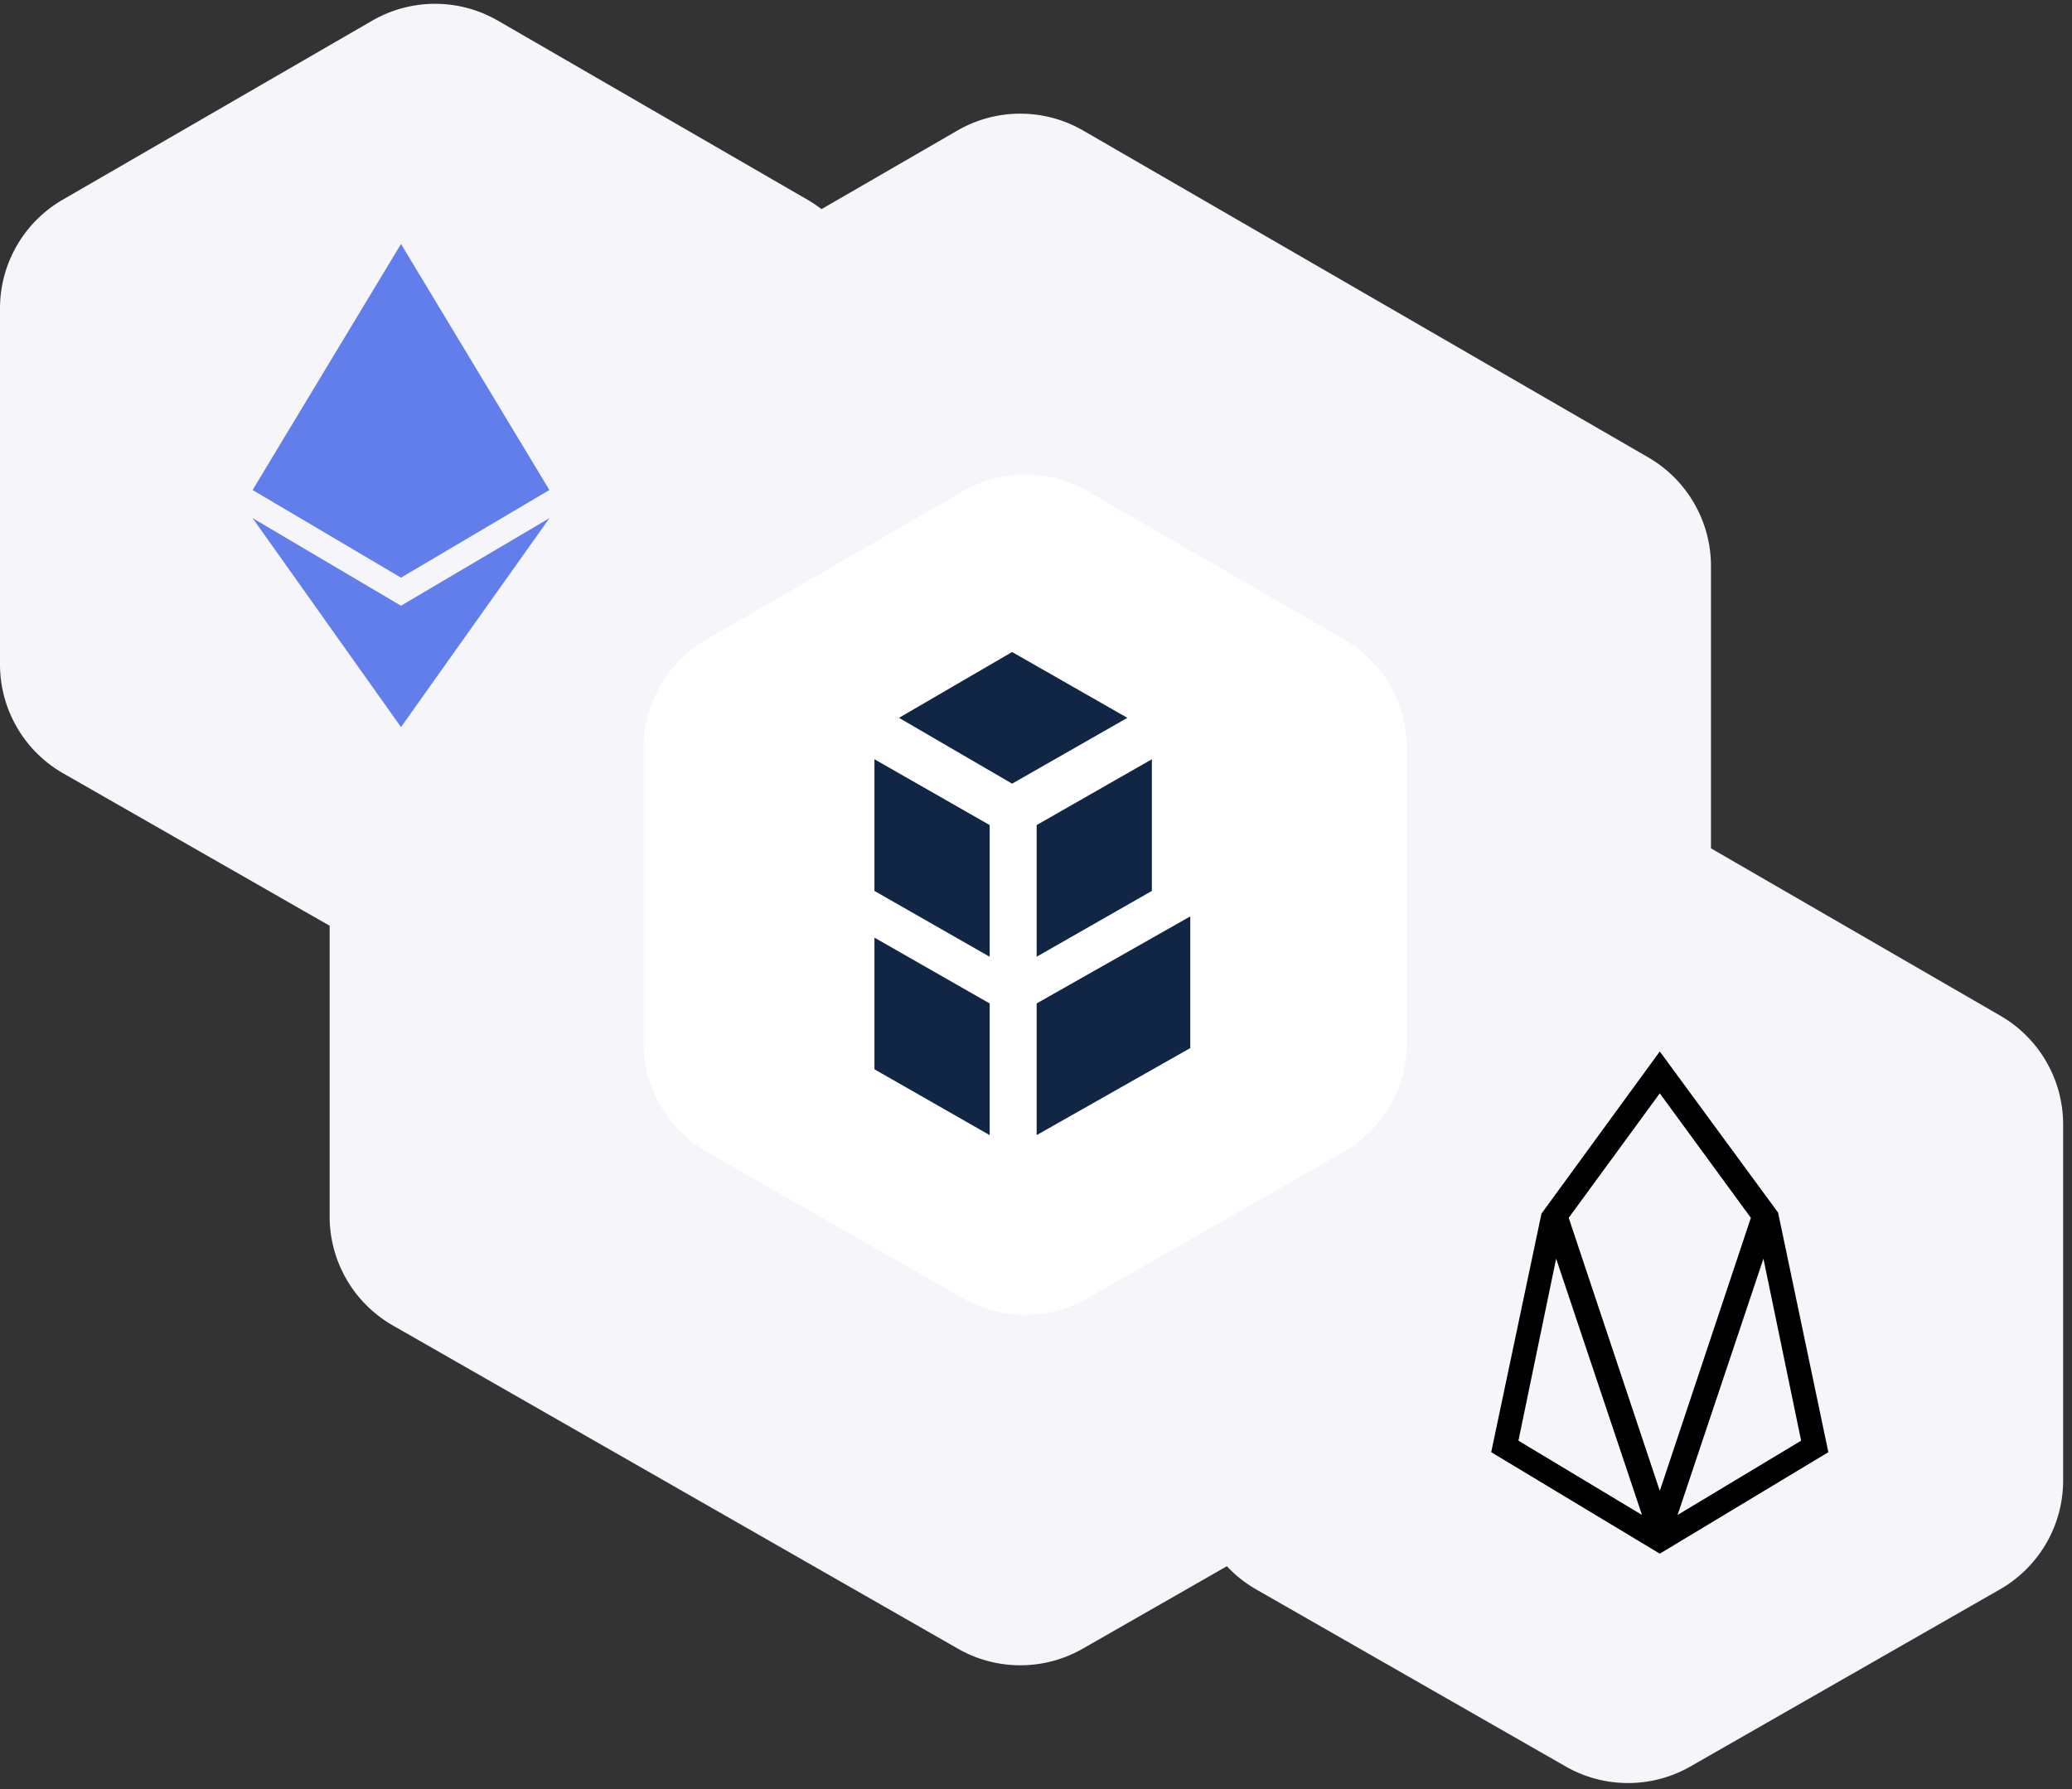 <svg xmlns="http://www.w3.org/2000/svg" width="132" height="114" viewBox="0 0 132 114">
    <rect x="0" y="0" width="132" height="114" fill="#333333" stroke="none"/>
    <g fill="none" fill-rule="evenodd">
        <path fill="#F5F5FA" fill-rule="nonzero" d="M109 54.056l18.441 10.669a8 8 0 0 1 3.994 6.924v22.684a8 8 0 0 1-4.027 6.944L107.69 112.56a8 8 0 0 1-7.945 0l-19.718-11.282A7.993 7.993 0 0 1 78.16 99.8l-9.186 5.256a8 8 0 0 1-7.946 0l-36-20.597A8 8 0 0 1 21 77.515V58.988l-16.973-9.71A8 8 0 0 1 0 42.332V19.65a8 8 0 0 1 3.994-6.924L23.71 1.318a8 8 0 0 1 8.013 0L51.44 12.725c.314.181.613.383.895.601l8.658-5.008a8 8 0 0 1 8.012 0l36 20.827A8 8 0 0 1 109 36.069v17.987z"/>
        <path fill="#627EEA" fill-rule="nonzero" d="M25.572 36.793l-.026.015-9.453-5.585 9.453-15.677 9.453 15.677-9.427 5.57v.015-.015zm-.026 1.804l9.458-5.582-9.458 13.315-9.453-13.315 9.453 5.582z"/>
        <path fill="#000" fill-rule="nonzero" d="M105.739 67l-7.537 10.333L95 92.533 105.739 99l10.739-6.467-3.202-15.266L105.74 67zm-5.803 10.6l5.803-7.933 5.803 7.933L105.74 95l-5.803-17.4zm12.406 2.6l2.402 11.6-7.871 4.733 5.47-16.333zM96.734 91.8l2.402-11.6 5.47 16.333-7.872-4.733z"/>
        <path fill="#FFF" fill-rule="nonzero" d="M44.994 40.757l16.317-9.44a8 8 0 0 1 8.012 0l16.317 9.44a8 8 0 0 1 3.994 6.925v18.766a8 8 0 0 1-4.028 6.943L69.29 82.727a8 8 0 0 1-7.946 0L45.027 73.39A8 8 0 0 1 41 66.448V47.682a8 8 0 0 1 3.994-6.925z"/>
        <path fill="#102644" d="M64.477 41.546l7.342 4.195-7.342 4.194-7.205-4.194 7.205-4.195zm8.905 6.833v8.39l-7.341 4.194v-8.389l7.341-4.195zM66.041 63.94l9.788-5.548v8.39l-9.788 5.547V63.94zM55.708 56.77v-8.39l7.342 4.195v8.39l-7.342-4.195zm0 11.366v-8.39l7.342 4.195v8.39l-7.342-4.195z"/>
    </g>
</svg>
